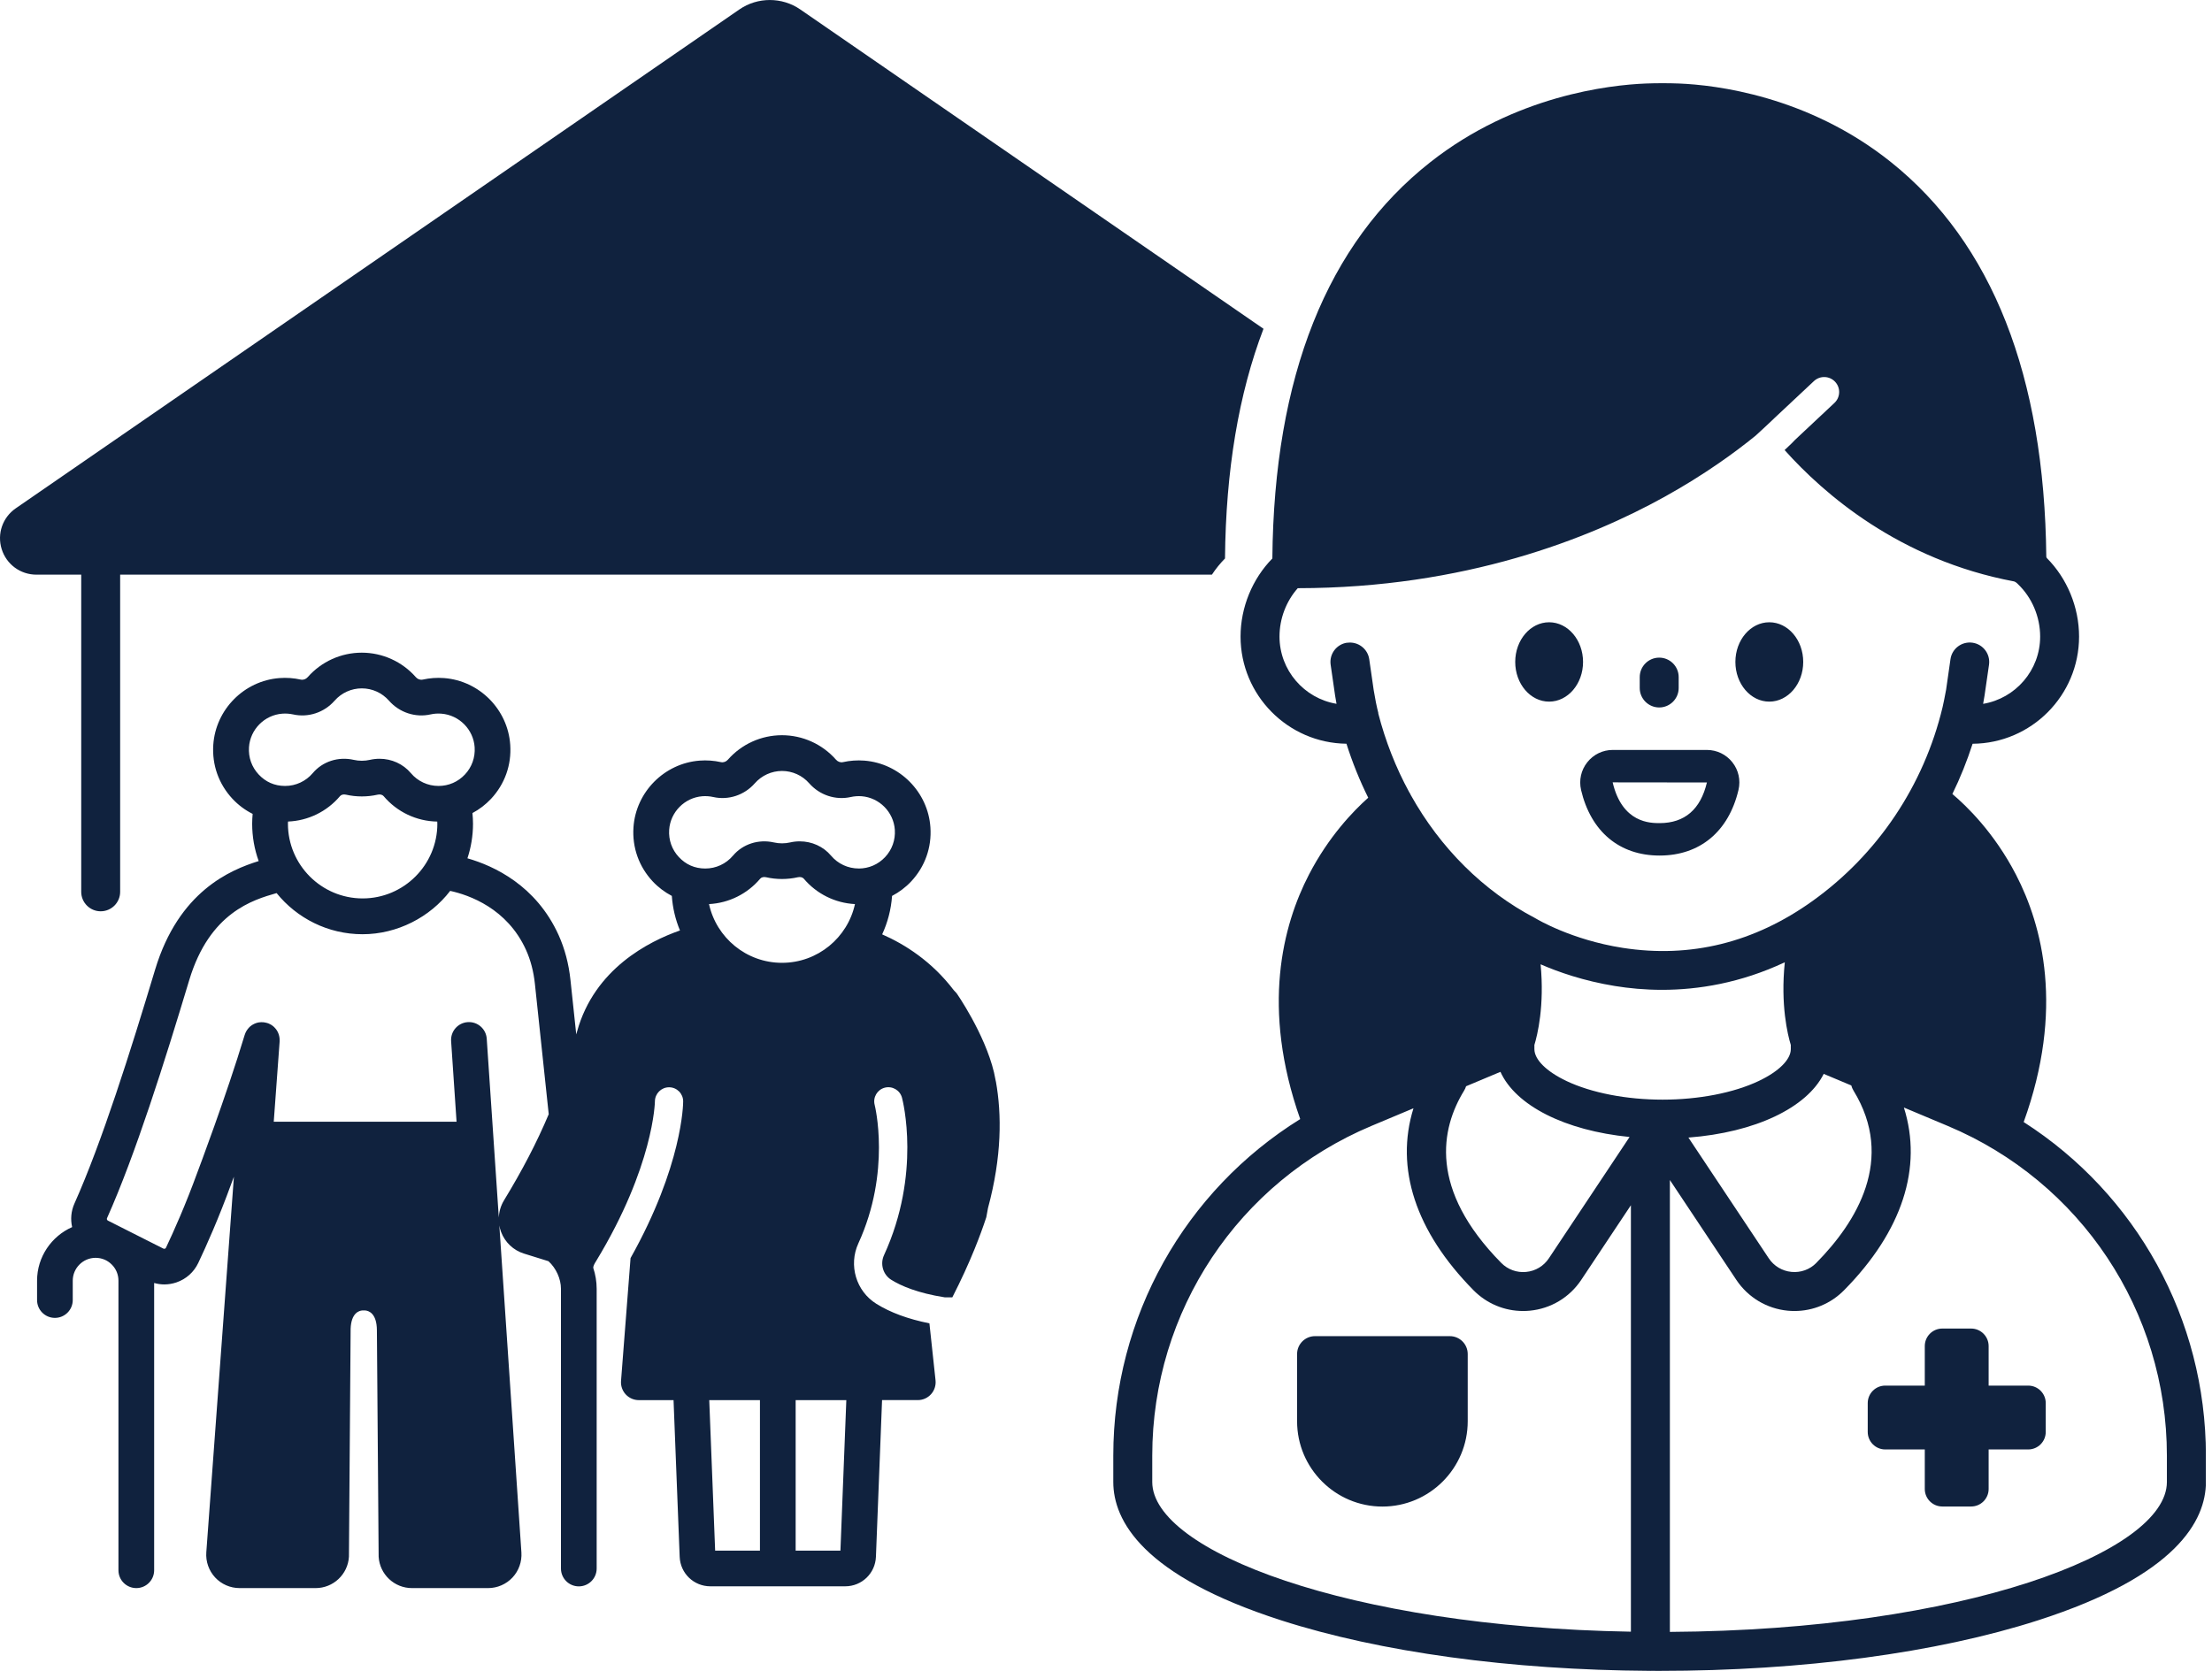 <svg width="135" height="102" viewBox="0 0 135 102" fill="none" xmlns="http://www.w3.org/2000/svg">
<g clip-path="url(#clip0_54_5741)">
<path d="M60.776 66.015C60.776 66.005 60.772 65.995 60.77 65.983C60.738 65.805 60.702 65.634 60.665 65.466C60.094 63.083 58.383 60.631 58.381 60.631C58.272 60.506 58.206 60.443 58.206 60.443C56.866 58.68 55.216 57.642 53.839 57.038C54.174 56.315 54.384 55.525 54.443 54.691C54.877 54.463 55.273 54.166 55.612 53.804C56.45 52.907 56.868 51.736 56.784 50.506C56.64 48.349 54.905 46.598 52.75 46.432C52.31 46.398 51.87 46.43 51.444 46.525C51.294 46.558 51.132 46.501 51.021 46.374C50.187 45.425 48.984 44.881 47.723 44.881C46.461 44.881 45.259 45.425 44.425 46.374C44.314 46.501 44.151 46.558 44.001 46.525C43.575 46.43 43.135 46.398 42.696 46.432C40.541 46.598 38.806 48.349 38.661 50.506C38.578 51.736 38.996 52.907 39.834 53.804C40.172 54.166 40.57 54.463 41.002 54.691C41.054 55.434 41.226 56.143 41.499 56.8C39.594 57.466 36.276 59.148 35.221 62.961C35.203 63.022 35.185 63.083 35.169 63.145L34.816 59.825C34.712 58.837 34.468 57.914 34.092 57.08C32.723 54.057 30.158 52.861 28.528 52.395C28.748 51.73 28.868 51.021 28.868 50.284C28.868 50.064 28.855 49.848 28.833 49.634C29.253 49.41 29.637 49.117 29.968 48.765C30.806 47.868 31.224 46.697 31.14 45.467C30.996 43.31 29.261 41.559 27.106 41.393C26.666 41.359 26.226 41.391 25.8 41.486C25.65 41.519 25.487 41.462 25.377 41.335C24.543 40.386 23.34 39.842 22.079 39.842C20.817 39.842 19.615 40.386 18.781 41.335C18.67 41.462 18.507 41.519 18.357 41.486C17.931 41.391 17.491 41.359 17.052 41.393C14.897 41.559 13.162 43.31 13.017 45.467C12.934 46.697 13.352 47.868 14.19 48.765C14.544 49.145 14.962 49.454 15.419 49.684C15.402 49.882 15.39 50.082 15.39 50.284C15.39 51.084 15.53 51.851 15.788 52.564C14.051 53.103 10.908 54.412 9.467 59.189C7.974 64.149 6.221 69.721 4.545 73.464C4.334 73.936 4.296 74.441 4.403 74.908C3.145 75.463 2.262 76.724 2.262 78.178V79.361C2.262 79.963 2.749 80.45 3.351 80.45C3.953 80.45 4.44 79.963 4.44 79.361V78.178C4.44 77.418 5.058 76.792 5.821 76.784C5.825 76.784 5.831 76.784 5.835 76.784C6.205 76.784 6.552 76.926 6.815 77.188C7.083 77.451 7.229 77.804 7.229 78.178V95.856C7.229 96.458 7.717 96.945 8.319 96.945C8.921 96.945 9.408 96.458 9.408 95.856V78.319C9.61 78.376 9.816 78.408 10.024 78.408C10.274 78.408 10.525 78.366 10.771 78.283C11.361 78.081 11.832 77.659 12.1 77.097C12.597 76.049 13.352 74.361 14.108 72.28C14.112 72.272 14.172 72.111 14.275 71.834L12.591 94.761C12.55 95.323 12.746 95.882 13.13 96.296C13.514 96.71 14.057 96.945 14.621 96.945H19.264C20.34 96.945 21.231 96.106 21.296 95.032L21.399 81.116C21.435 80.151 21.914 80.01 22.112 79.996H22.287C22.491 80.012 22.994 80.157 23.002 81.201L23.109 95.032C23.174 96.106 24.065 96.945 25.141 96.945H29.79C30.352 96.945 30.893 96.71 31.277 96.3C31.661 95.89 31.859 95.333 31.822 94.772L30.475 74.809C30.498 74.942 30.532 75.073 30.58 75.201C30.821 75.841 31.334 76.326 31.988 76.528L33.474 76.99C33.937 77.412 34.236 78.067 34.236 78.675V95.751C34.236 96.353 34.723 96.84 35.325 96.84C35.928 96.84 36.415 96.353 36.415 95.751V78.675C36.415 78.23 36.34 77.8 36.207 77.398C36.203 77.261 36.31 77.099 36.387 76.974C39.901 71.182 39.97 67.27 39.97 67.231C39.974 66.757 40.358 66.373 40.832 66.373H40.836C41.311 66.373 41.694 66.76 41.694 67.233C41.694 67.399 41.654 71.145 38.483 76.8L37.902 84.299C37.879 84.602 37.984 84.901 38.19 85.123C38.396 85.344 38.685 85.471 38.99 85.471H41.107L41.481 95.036C41.521 96.046 42.343 96.836 43.355 96.836H51.585C52.595 96.836 53.419 96.044 53.459 95.034L53.833 85.469H56.014C56.323 85.469 56.618 85.338 56.824 85.107C57.03 84.877 57.129 84.57 57.097 84.263L56.723 80.783C55.422 80.523 54.336 80.123 53.481 79.588C52.247 78.818 51.777 77.233 52.385 75.904C54.4 71.509 53.392 67.488 53.382 67.449C53.263 66.989 53.538 66.518 53.998 66.397C54.457 66.278 54.926 66.549 55.049 67.009C55.099 67.195 56.236 71.644 53.952 76.621C53.702 77.166 53.893 77.812 54.394 78.125C54.984 78.493 55.996 78.935 57.66 79.196H58.121C58.654 78.156 59.106 77.168 59.49 76.221C59.49 76.221 59.494 76.211 59.496 76.205C59.761 75.55 59.995 74.916 60.195 74.306C60.233 74.118 60.267 73.93 60.298 73.745C61.146 70.606 61.142 68.031 60.779 66.011L60.776 66.015ZM15.786 47.277C15.364 46.826 15.154 46.236 15.196 45.614C15.269 44.53 16.14 43.649 17.224 43.566C17.448 43.548 17.67 43.566 17.884 43.611C18.812 43.819 19.785 43.498 20.421 42.773C20.841 42.296 21.445 42.021 22.081 42.021C22.716 42.021 23.32 42.294 23.74 42.773C24.378 43.498 25.351 43.819 26.278 43.611C26.492 43.563 26.713 43.548 26.939 43.566C28.023 43.649 28.894 44.53 28.968 45.614C29.009 46.236 28.799 46.826 28.377 47.277C27.955 47.729 27.381 47.978 26.763 47.978C26.111 47.978 25.495 47.693 25.075 47.194C24.6 46.632 23.901 46.319 23.164 46.319C22.968 46.319 22.77 46.34 22.572 46.386C22.253 46.459 21.91 46.459 21.591 46.386C20.648 46.172 19.69 46.481 19.088 47.194C18.666 47.693 18.052 47.978 17.4 47.978C16.748 47.978 16.208 47.729 15.786 47.277ZM26.692 50.284C26.692 52.797 24.646 54.844 22.132 54.844C19.619 54.844 17.573 52.797 17.573 50.284C17.573 50.24 17.576 50.197 17.578 50.151C18.806 50.102 19.953 49.543 20.752 48.599C20.825 48.511 20.965 48.476 21.108 48.509C21.744 48.654 22.419 48.654 23.055 48.509C23.198 48.478 23.338 48.511 23.412 48.599C24.232 49.569 25.42 50.132 26.686 50.153C26.686 50.197 26.69 50.239 26.69 50.282L26.692 50.284ZM30.758 73.28C30.562 73.601 30.459 73.959 30.443 74.324L29.706 63.41C29.667 62.81 29.146 62.354 28.546 62.396C27.945 62.436 27.492 62.956 27.532 63.557L27.864 68.475H16.707L17.066 63.582C17.066 63.582 17.066 63.582 17.066 63.581V63.565C17.066 63.565 17.066 63.545 17.066 63.535C17.066 63.509 17.067 63.485 17.066 63.46C17.066 63.446 17.066 63.432 17.064 63.42C17.064 63.398 17.061 63.376 17.058 63.355C17.056 63.339 17.052 63.321 17.05 63.305C17.046 63.287 17.044 63.27 17.04 63.252C17.036 63.232 17.03 63.214 17.026 63.196C17.022 63.18 17.018 63.166 17.014 63.151C17.008 63.131 17 63.113 16.992 63.093C16.986 63.079 16.982 63.066 16.976 63.052C16.968 63.034 16.96 63.016 16.951 62.998C16.945 62.984 16.937 62.97 16.929 62.956C16.919 62.941 16.911 62.925 16.901 62.909C16.891 62.895 16.883 62.879 16.873 62.865C16.863 62.852 16.854 62.838 16.844 62.826C16.832 62.81 16.822 62.796 16.808 62.782C16.798 62.77 16.788 62.761 16.778 62.749C16.764 62.733 16.75 62.719 16.737 62.705C16.727 62.695 16.715 62.685 16.705 62.675C16.689 62.661 16.675 62.648 16.659 62.636C16.648 62.626 16.636 62.618 16.622 62.608C16.606 62.596 16.59 62.584 16.574 62.574C16.558 62.564 16.543 62.554 16.527 62.547C16.513 62.539 16.499 62.529 16.483 62.523C16.463 62.513 16.442 62.503 16.422 62.493C16.41 62.487 16.4 62.483 16.388 62.477C16.364 62.467 16.338 62.459 16.313 62.452C16.305 62.45 16.297 62.446 16.289 62.444C16.289 62.444 16.285 62.444 16.283 62.444C16.261 62.438 16.239 62.432 16.218 62.428C16.202 62.424 16.186 62.42 16.17 62.418C16.158 62.416 16.146 62.414 16.134 62.412C16.109 62.408 16.083 62.404 16.057 62.402C16.057 62.402 16.055 62.402 16.053 62.402C16.049 62.402 16.043 62.402 16.04 62.402C16.008 62.4 15.976 62.4 15.944 62.4C15.94 62.4 15.938 62.4 15.937 62.4C15.903 62.4 15.869 62.404 15.837 62.408C15.834 62.408 15.829 62.408 15.825 62.408C15.794 62.412 15.764 62.418 15.734 62.424C15.729 62.424 15.721 62.428 15.715 62.43C15.687 62.436 15.661 62.444 15.633 62.453C15.626 62.455 15.618 62.459 15.608 62.463C15.584 62.471 15.558 62.481 15.536 62.491C15.527 62.495 15.518 62.499 15.509 62.505C15.487 62.515 15.465 62.527 15.443 62.539C15.433 62.545 15.425 62.548 15.415 62.554C15.396 62.566 15.374 62.58 15.354 62.594C15.346 62.6 15.336 62.606 15.328 62.614C15.309 62.628 15.291 62.644 15.271 62.657C15.263 62.665 15.255 62.671 15.247 62.679C15.229 62.695 15.211 62.711 15.196 62.729C15.188 62.737 15.18 62.747 15.172 62.757C15.156 62.772 15.142 62.79 15.128 62.808C15.118 62.82 15.111 62.832 15.103 62.844C15.091 62.859 15.079 62.875 15.067 62.893C15.057 62.909 15.047 62.925 15.039 62.939C15.031 62.953 15.021 62.966 15.014 62.982C15.004 63.002 14.994 63.022 14.986 63.042C14.98 63.054 14.974 63.066 14.97 63.077C14.96 63.101 14.952 63.125 14.944 63.149C14.94 63.159 14.938 63.166 14.934 63.176C14.934 63.182 14.93 63.188 14.928 63.194C13.801 66.93 12.084 71.47 12.062 71.527C11.329 73.543 10.606 75.164 10.129 76.168C10.115 76.198 10.093 76.217 10.062 76.227C10.03 76.237 10 76.235 9.971 76.221L6.586 74.512C6.53 74.484 6.506 74.417 6.532 74.361C8.257 70.507 10.038 64.85 11.551 59.825C12.795 55.697 15.447 54.931 16.873 54.521H16.883C18.119 56.048 20.009 57.03 22.126 57.03C24.244 57.03 26.242 55.992 27.474 54.384C28.629 54.636 30.954 55.448 32.103 57.987C32.384 58.607 32.566 59.306 32.646 60.063L33.489 68.017C32.751 69.768 31.873 71.446 30.752 73.288L30.758 73.28ZM46.38 94.66H43.646L43.286 85.471H46.38V94.66ZM51.292 94.66H48.559V85.471H51.652L51.292 94.66ZM47.725 58.775C45.546 58.775 43.72 57.238 43.272 55.19C44.48 55.127 45.609 54.57 46.396 53.639C46.469 53.552 46.609 53.517 46.752 53.55C47.39 53.695 48.061 53.695 48.699 53.55C48.842 53.519 48.982 53.552 49.056 53.639C49.842 54.57 50.971 55.127 52.179 55.19C51.732 57.238 49.905 58.775 47.727 58.775H47.725ZM52.407 53.017C51.755 53.017 51.139 52.732 50.719 52.233C50.244 51.67 49.545 51.36 48.808 51.36C48.612 51.36 48.414 51.381 48.218 51.427C47.897 51.5 47.556 51.5 47.235 51.427C46.293 51.213 45.334 51.522 44.732 52.235C44.31 52.734 43.696 53.019 43.044 53.019C42.393 53.019 41.852 52.77 41.43 52.318C41.008 51.867 40.798 51.276 40.84 50.654C40.913 49.571 41.785 48.69 42.868 48.606C43.092 48.59 43.314 48.606 43.53 48.654C44.459 48.862 45.431 48.541 46.067 47.816C46.487 47.339 47.093 47.063 47.727 47.063C48.361 47.063 48.967 47.337 49.386 47.816C50.024 48.541 50.995 48.862 51.924 48.654C52.138 48.606 52.359 48.59 52.583 48.606C53.667 48.69 54.538 49.571 54.612 50.654C54.653 51.276 54.443 51.867 54.021 52.318C53.599 52.77 53.025 53.019 52.407 53.019V53.017Z" fill="#10223E"/>
<path d="M100.45 5.098C101.098 5.073 101.837 5.073 102.475 5.098C104.671 5.188 110.328 5.833 115.403 9.893C121.584 14.837 124.772 22.945 124.887 33.989C124.897 34.013 124.906 34.037 124.914 34.06C126.156 35.306 126.887 37.063 126.887 38.859C126.887 42.454 123.976 45.377 120.389 45.403C120.048 46.457 119.638 47.483 119.155 48.469C120.022 49.2 121.713 50.834 123.036 53.393C124.649 56.507 125.994 61.616 123.506 68.497H123.51C130.371 72.894 134.628 80.504 134.628 88.858V90.467C134.628 92.816 132.849 96.189 124.386 98.912C118.198 100.903 109.994 101.998 101.286 101.998C101.112 101.998 100.94 101.996 100.768 101.996C100.756 101.998 100.742 101.998 100.728 101.998C100.712 101.998 100.697 101.996 100.681 101.996C92.198 101.946 84.231 100.857 78.188 98.912C69.722 96.189 67.946 92.816 67.945 90.467V88.858C67.945 80.389 72.321 72.682 79.353 68.314C76.956 61.526 78.289 56.479 79.885 53.393C81.085 51.074 82.587 49.513 83.504 48.697C82.983 47.647 82.537 46.544 82.175 45.401C78.604 45.358 75.712 42.44 75.712 38.859C75.712 37.079 76.431 35.337 77.653 34.092C77.75 22.99 80.996 14.847 87.309 9.888C92.468 5.833 98.218 5.188 100.45 5.098ZM116.196 67.609C117.352 71.269 116.104 75.154 112.543 78.764C111.737 79.58 110.654 80.03 109.521 80.03C109.384 80.03 109.247 80.024 109.109 80.011C107.827 79.888 106.682 79.2 105.969 78.129L101.914 72.034V99.619C119.822 99.51 132.247 94.747 132.247 90.467V88.858C132.247 80.042 126.996 72.141 118.867 68.73L116.196 67.609ZM83.702 68.73C75.576 72.143 70.323 80.042 70.323 88.858V90.467C70.323 94.657 82.231 99.311 99.535 99.606V73.573L96.505 78.129C95.792 79.202 94.647 79.888 93.365 80.011C93.227 80.024 93.09 80.03 92.953 80.03C91.819 80.03 90.737 79.58 89.931 78.764C86.384 75.168 85.132 71.301 86.265 67.655L83.702 68.73ZM88.484 81.565C89.088 81.565 89.576 82.055 89.576 82.659V86.761C89.576 89.631 87.239 91.968 84.369 91.968C81.499 91.968 79.162 89.632 79.162 86.761V82.659C79.162 82.055 79.651 81.566 80.255 81.565H88.484ZM120.299 81.101C120.889 81.101 121.368 81.582 121.368 82.172V84.584H123.783C124.373 84.584 124.853 85.063 124.853 85.653V87.412C124.853 88.002 124.374 88.482 123.783 88.482H121.368V90.894C121.368 91.485 120.889 91.964 120.299 91.964H118.54C117.95 91.964 117.471 91.485 117.471 90.894V88.482H115.058C114.468 88.482 113.989 88.002 113.989 87.412V85.653C113.989 85.063 114.468 84.584 115.058 84.584H117.471V82.172C117.471 81.581 117.95 81.101 118.54 81.101H120.299ZM89.476 66.31C89.446 66.401 89.408 66.492 89.355 66.577C87.936 68.888 87.179 72.59 91.625 77.097C92.023 77.499 92.576 77.701 93.14 77.645C93.706 77.592 94.214 77.289 94.529 76.813L99.454 69.407C95.51 69.016 92.506 67.49 91.573 65.43L89.476 66.31ZM111.303 65.555C110.267 67.625 107.119 69.132 103.045 69.443L107.948 76.811C108.262 77.285 108.77 77.59 109.336 77.643C109.899 77.699 110.454 77.499 110.852 77.094L110.85 77.093C113.304 74.607 115.69 70.762 113.119 66.573C113.058 66.472 113.014 66.367 112.985 66.261L111.303 65.555ZM108.928 58.742C106.224 60.011 103.641 60.424 101.435 60.424C100.381 60.424 99.414 60.33 98.561 60.191C96.65 59.882 95.083 59.328 94.024 58.866C94.267 61.409 93.831 63.179 93.645 63.789V64.044C93.645 64.681 94.378 65.409 95.606 65.991H95.604C97.129 66.714 99.266 67.128 101.469 67.128C103.671 67.128 105.808 66.714 107.333 65.991C108.561 65.409 109.294 64.681 109.294 64.044V63.789C109.104 63.171 108.659 61.352 108.928 58.742ZM111.998 23.305C111.652 22.936 111.074 22.919 110.705 23.264L108.277 25.539C108.259 25.555 108.243 25.571 108.227 25.589C108.213 25.601 107.275 26.489 107.146 26.595C105.866 27.636 104.018 28.979 101.6 30.322C97.014 32.867 89.412 35.898 79.203 35.906C78.498 36.7 78.089 37.766 78.089 38.857C78.089 40.921 79.598 42.635 81.569 42.964C81.539 42.805 81.511 42.643 81.484 42.474L81.21 40.577C81.117 39.928 81.567 39.326 82.216 39.232L82.22 39.238C82.866 39.143 83.473 39.594 83.566 40.244L83.837 42.122C83.922 42.654 84.019 43.13 84.124 43.54C84.122 43.542 84.118 43.542 84.114 43.542C84.553 45.245 85.189 46.857 85.997 48.343C86.039 48.406 86.075 48.472 86.105 48.539C87.905 51.765 90.522 54.386 93.691 56.046C93.716 56.06 93.74 56.074 93.764 56.088C93.788 56.1 95.902 57.375 99.036 57.862C103.176 58.506 107.074 57.543 110.621 55C114.593 52.156 117.411 47.955 118.556 43.174C118.568 43.126 118.717 42.438 118.773 42.099L119.039 40.24C119.132 39.59 119.735 39.141 120.385 39.234C121.034 39.328 121.484 39.929 121.391 40.579L121.119 42.456C121.092 42.632 121.062 42.801 121.032 42.966C123.003 42.637 124.512 40.923 124.512 38.859C124.512 37.649 124.009 36.471 123.159 35.661C123.065 35.556 122.962 35.502 122.916 35.492C115.918 34.177 111.289 30.129 108.916 27.474C109.265 27.154 109.479 26.932 109.552 26.852L111.956 24.598C112.325 24.252 112.343 23.673 111.998 23.305ZM45.129 0.574C46.236 -0.19 47.728 -0.19 48.837 0.574L77.112 20.07C75.598 24.034 74.811 28.714 74.763 34.09V34.092C74.466 34.393 74.198 34.725 73.964 35.08H7.333V54.441C7.333 55.097 6.801 55.629 6.146 55.63C5.49 55.63 4.957 55.097 4.957 54.441V35.08H2.224C1.245 35.08 0.393 34.452 0.102 33.519C-0.189 32.584 0.158 31.585 0.962 31.03L45.129 0.574ZM104.17 45.78C104.78 45.78 105.349 46.054 105.727 46.533C106.105 47.01 106.241 47.628 106.101 48.222C105.501 50.761 103.75 52.221 101.3 52.227H101.283C98.836 52.227 97.091 50.767 96.492 48.219L96.494 48.222C96.356 47.626 96.493 47.012 96.873 46.533C97.252 46.054 97.818 45.78 98.428 45.78H104.17ZM98.422 47.759C99.004 50.252 100.732 50.247 101.296 50.247C102.817 50.243 103.786 49.408 104.174 47.766L98.426 47.759H98.422ZM101.263 40.145C101.918 40.145 102.451 40.677 102.451 41.333V41.999C102.451 42.654 101.918 43.187 101.263 43.187C100.607 43.187 100.074 42.654 100.074 41.999V41.333C100.075 40.677 100.607 40.145 101.263 40.145ZM94.544 37.986C95.687 37.986 96.614 39.07 96.615 40.408C96.615 41.746 95.687 42.831 94.544 42.831C93.401 42.831 92.475 41.746 92.475 40.408C92.475 39.071 93.401 37.986 94.544 37.986ZM107.982 37.986C109.125 37.986 110.052 39.07 110.052 40.408C110.052 41.746 109.125 42.831 107.982 42.831C106.839 42.831 105.912 41.746 105.912 40.408C105.912 39.071 106.839 37.986 107.982 37.986Z" fill="#10223E"/>
</g>
<defs>
<clipPath id="clip0_54_5741">
<rect width="134.622" height="102" fill="white"/>
</clipPath>
</defs>
</svg>
